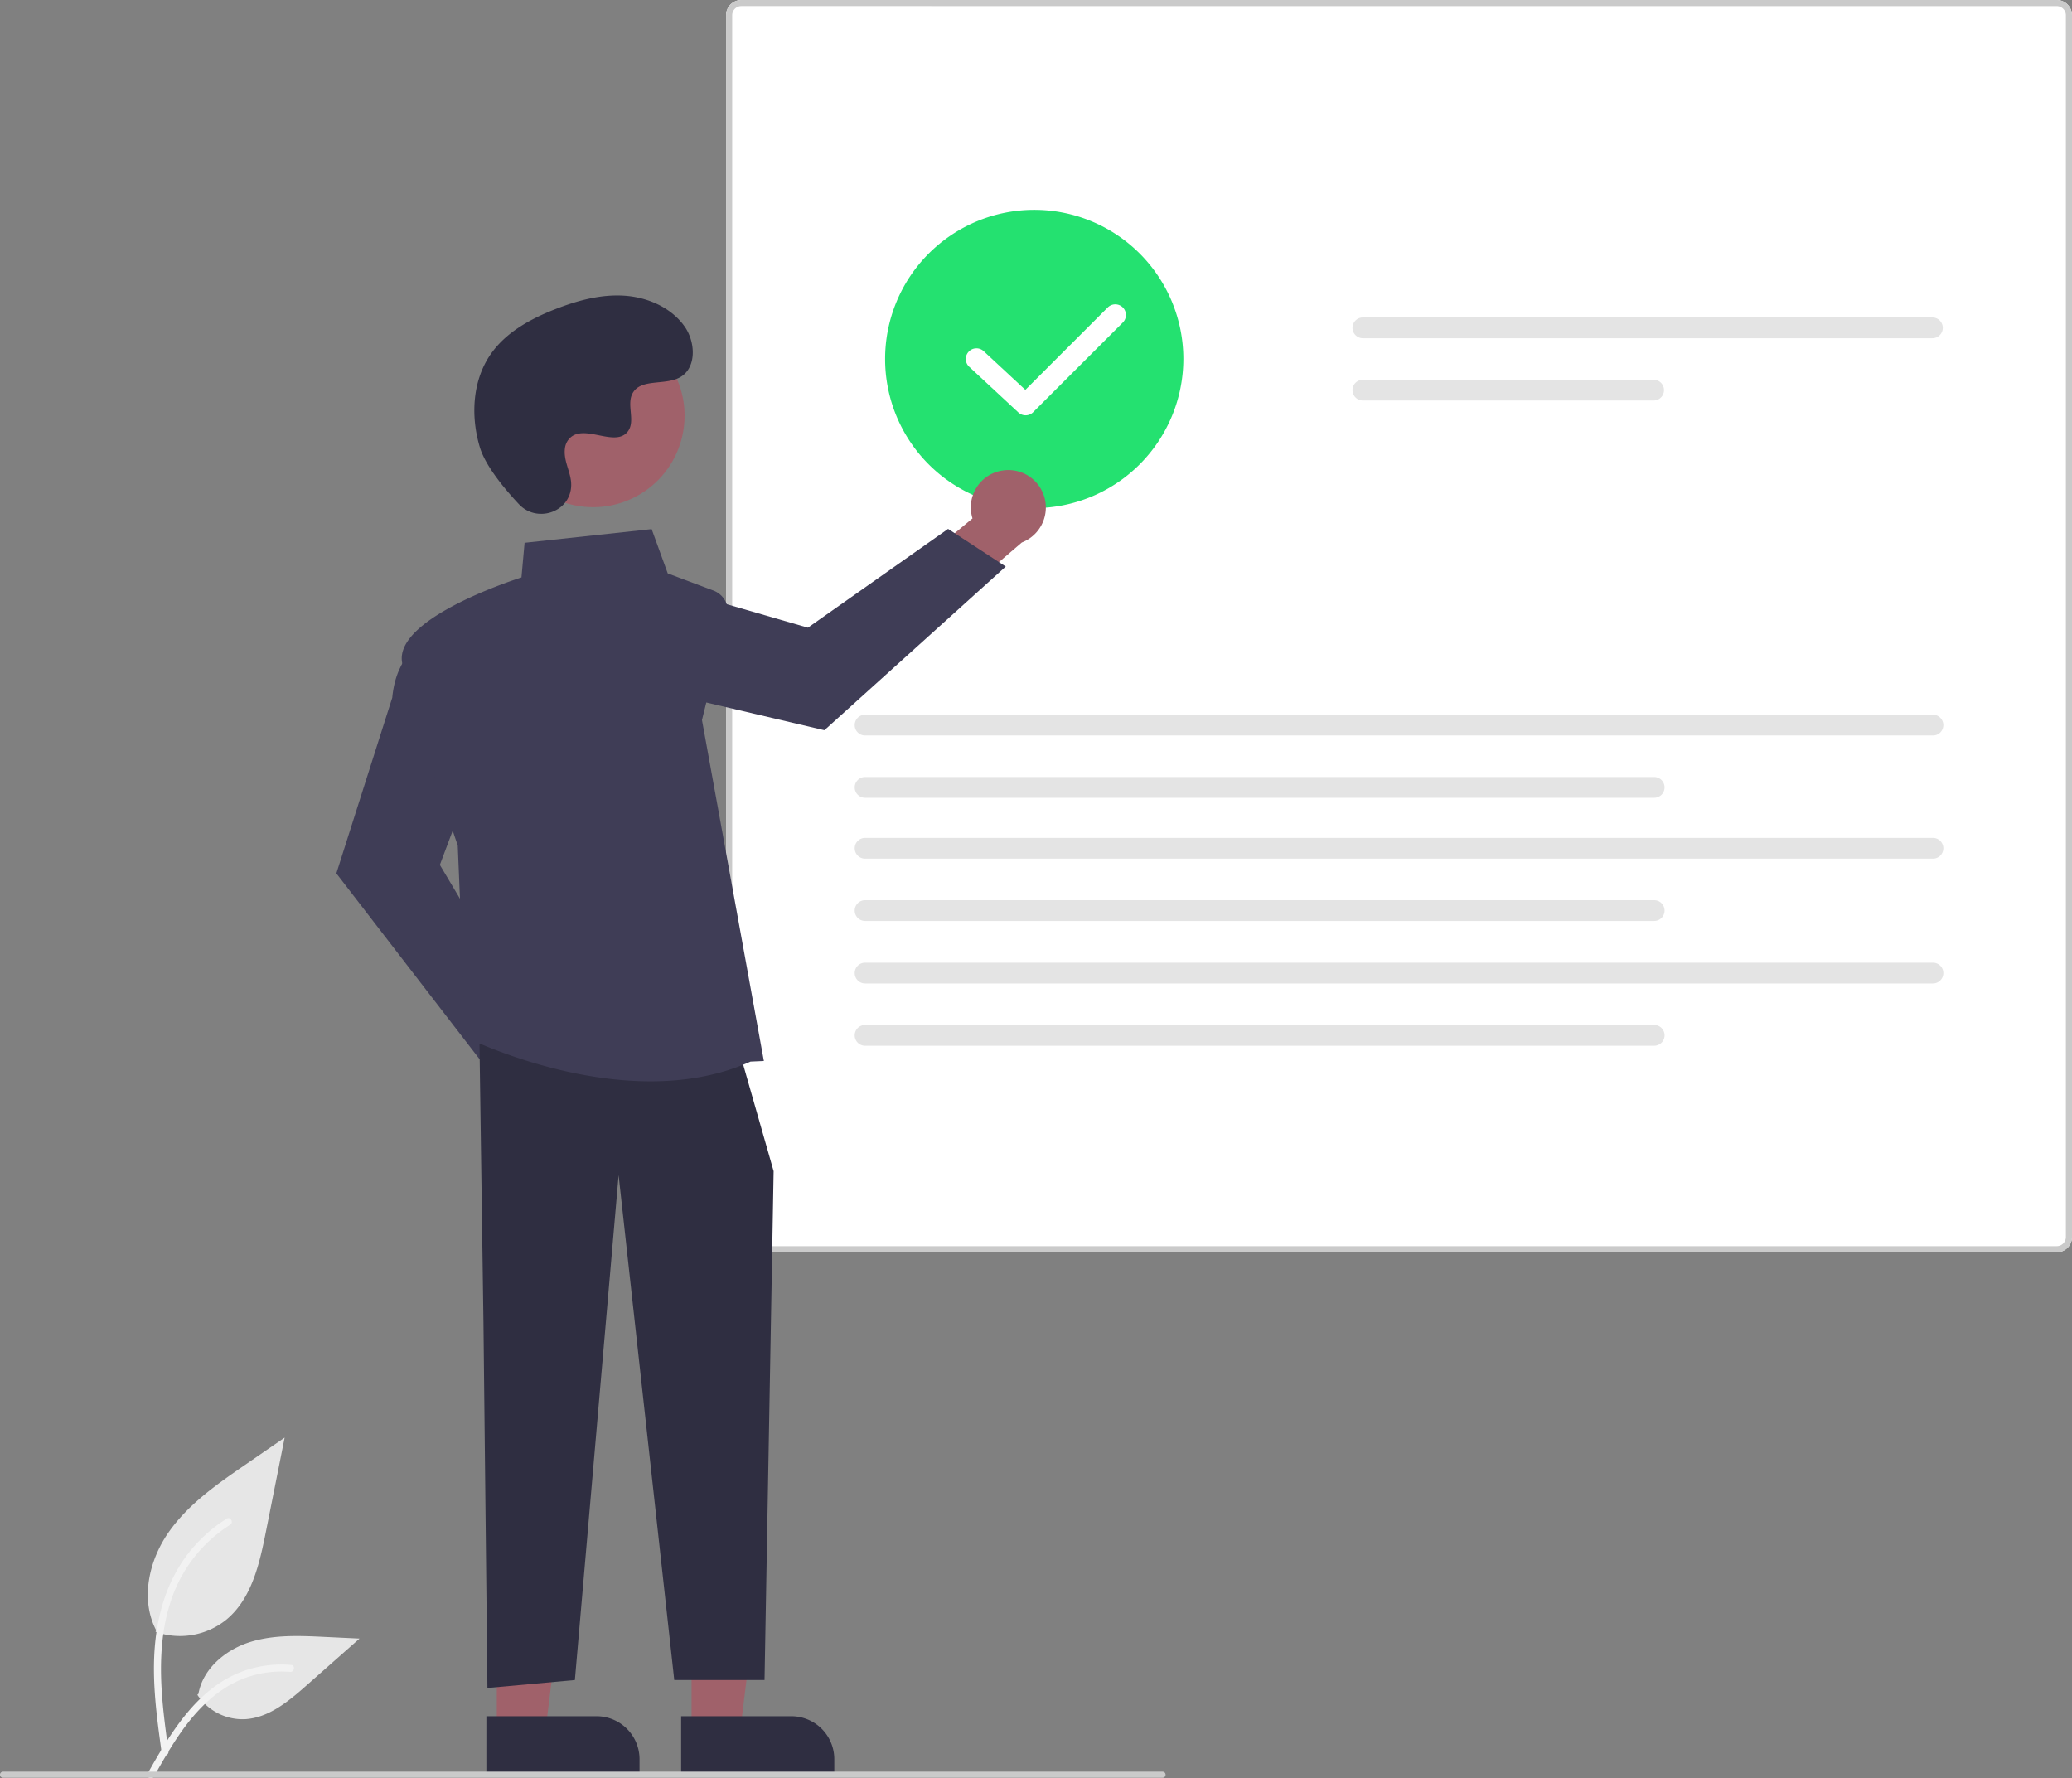 <svg xmlns="http://www.w3.org/2000/svg" data-name="Layer 1" width="680.839" height="584.232">
    <rect width="100%" height="100%" fill="#808080" stroke="none"/>
    <path data-name="Path 438"
        d="M51.125 536.144a24.215 24.215 0 0023.383-4.119c8.19-6.874 10.758-18.196 12.846-28.681l6.18-31.017-12.938 8.908c-9.304 6.407-18.818 13.019-25.26 22.298s-9.252 21.947-4.078 31.988"
        fill="#e6e6e6" />
    <path data-name="Path 439"
        d="M53.123 575.855c-1.629-11.864-3.304-23.881-2.16-35.872 1.016-10.65 4.265-21.049 10.88-29.58a49.206 49.206 0 0112.624-11.44c1.262-.796 2.424 1.204 1.167 1.997a46.78 46.78 0 00-18.504 22.326c-4.029 10.246-4.676 21.416-3.982 32.3.42 6.582 1.31 13.121 2.206 19.653a1.198 1.198 0 01-.808 1.422 1.163 1.163 0 01-1.423-.808z"
        fill="#f2f2f2" />
    <path data-name="Path 442"
        d="M64.844 556.818a17.825 17.825 0 0015.531 8.019c7.865-.373 14.418-5.86 20.317-11.07l17.452-15.41-11.55-.552c-8.306-.398-16.826-.77-24.738 1.793s-15.207 8.727-16.654 16.916"
        fill="#e6e6e6" />
    <path data-name="Path 443"
        d="M48.52 582.674c7.84-13.87 16.932-29.287 33.18-34.215a37.026 37.026 0 0113.956-1.441c1.482.128 1.112 2.412-.367 2.284a34.398 34.398 0 00-22.272 5.893c-6.28 4.274-11.17 10.217-15.307 16.519-2.536 3.86-4.806 7.884-7.077 11.903-.725 1.284-2.847.357-2.113-.943z"
        fill="#f2f2f2" />
    <path data-name="Path 141"
        d="M675.815 411.433H243.6a5.03 5.03 0 01-5.023-5.024V5.024A5.03 5.03 0 01243.6 0h432.215a5.03 5.03 0 015.024 5.024v401.384a5.03 5.03 0 01-5.024 5.024z"
        fill="#fff" />
    <path data-name="Path 141"
        d="M675.815 411.433H243.6a5.03 5.03 0 01-5.023-5.024V5.024A5.03 5.03 0 01243.6 0h432.215a5.03 5.03 0 015.024 5.024v401.384a5.03 5.03 0 01-5.024 5.024zM243.6 2.005a3.018 3.018 0 00-3.011 3.012v401.391a3.018 3.018 0 003.011 3.012h432.215a3.017 3.017 0 003.012-3.012V5.024a3.018 3.018 0 00-3.012-3.012z"
        fill="#cacaca" />
    <path data-name="Path 142" d="M447.83 104.301a3.41 3.41 0 000 6.821h187.142a3.41 3.41 0 000-6.82z" fill="#e4e4e4" />
    <path data-name="Path 143" d="M447.83 124.766a3.41 3.41 0 000 6.821h95.54a3.41 3.41 0 000-6.82z" fill="#e4e4e4" />
    <path data-name="Path 142" d="M284.26 234.82a3.41 3.41 0 000 6.822h350.894a3.41 3.41 0 000-6.821z" fill="#e4e4e4" />
    <path data-name="Path 143" d="M284.26 255.286a3.41 3.41 0 000 6.82h259.292a3.41 3.41 0 000-6.82z" fill="#e4e4e4" />
    <path data-name="Path 142" d="M284.26 275.288a3.41 3.41 0 000 6.82h350.894a3.41 3.41 0 000-6.82z" fill="#e4e4e4" />
    <path data-name="Path 143" d="M284.26 295.753a3.41 3.41 0 000 6.821h259.292a3.41 3.41 0 000-6.821z"
        fill="#e4e4e4" />
    <path data-name="Path 142" d="M284.26 316.288a3.41 3.41 0 000 6.82h350.894a3.41 3.41 0 000-6.82z" fill="#e4e4e4" />
    <path data-name="Path 143" d="M284.26 336.753a3.41 3.41 0 000 6.821h259.292a3.41 3.41 0 000-6.821z"
        fill="#e4e4e4" />
    <path d="M339.839 166.944a49 49 0 1149-49 49.056 49.056 0 01-49 49z" fill="#24e170" />
    <path
        d="M191.098 352.216a12.248 12.248 0 00-14.953-11.362l-16.197-22.825-16.271 6.46 23.325 31.912a12.314 12.314 0 0024.096-4.185z"
        fill="#a0616a" />
    <path
        d="M159.531 350.525l-49.007-63.578 18.362-57.711c1.346-14.51 10.425-18.56 10.812-18.726l.59-.253 15.978 42.612-11.732 31.286 28.796 48.432z"
        fill="#3f3d56" />
    <path
        d="M329.727 154.536a12.248 12.248 0 00-10.172 15.787l-21.505 17.912 7.699 15.724 30.013-25.723a12.314 12.314 0 00-6.035-23.7z"
        fill="#a0616a" />
    <path
        d="M330.481 186.138l-59.598 53.777-58.958-13.846c-14.57-.22-19.312-8.958-19.506-9.33l-.298-.569 41.249-19.226 32.1 9.279 46.06-32.455z"
        fill="#3f3d56" />
    <path fill="#a0616a" d="M227.248 568.437l16.013-.001 7.617-61.764-23.633.001.003 61.764z" />
    <path d="M274.143 583.304l-50.326.002v-19.444l36.206-.002a14.12 14.12 0 0114.12 14.119v5.325z" fill="#2f2e41" />
    <path fill="#a0616a" d="M163.247 568.437l16.013-.001 7.618-61.764-23.633.001.002 61.764z" />
    <path
        d="M210.143 583.304l-50.326.002-.001-19.444 36.207-.002a14.12 14.12 0 0114.12 14.119v5.325zM157.552 342.991l1.306 91.429 1.307 120.164 28.734-2.612 14.368-165.878 18.286 165.878h29.665l2.988-167.184-10.449-36.572-86.205-5.225z"
        fill="#2f2e41" />
    <path
        d="M213.793 355.27c-31.265.002-60.044-14.15-60.433-14.343l-.322-.162-2.624-62.966c-.761-2.225-15.743-46.131-18.28-60.086-2.571-14.14 34.688-26.548 39.213-27.999l1.027-11.374 41.753-4.5 5.292 14.554 14.98 5.617a7.41 7.41 0 014.592 8.704l-8.326 33.857L251 348.584l-4.378.19c-10.493 4.739-21.817 6.495-32.828 6.495z"
        fill="#3f3d56" />
    <circle cx="454.467" cy="294.46" r="30.063" transform="rotate(-28.663 15.686 723.534)" fill="#a0616a" />
    <path
        d="M170.536 165.677c5.73 6.103 16.37 2.827 17.116-5.51a10.072 10.072 0 00-.013-1.946c-.385-3.693-2.519-7.046-2.008-10.945a5.74 5.74 0 011.05-2.687c4.566-6.114 15.283 2.734 19.592-2.8 2.642-3.394-.464-8.737 1.564-12.53 2.676-5.006 10.601-2.536 15.572-5.278 5.53-3.05 5.2-11.535 1.559-16.696-4.44-6.294-12.224-9.652-19.91-10.136s-15.321 1.594-22.498 4.39c-8.154 3.178-16.24 7.57-21.257 14.74-6.103 8.719-6.69 20.44-3.638 30.636 1.857 6.202 8.192 13.779 12.87 18.762z"
        fill="#2f2e41" />
    <path d="M382 584.079H1a1 1 0 010-2h381a1 1 0 010 2z" fill="#cacaca" />
    <path
        d="M337.01 136.451a3.488 3.488 0 01-2.382-.935l-16.157-15.007a3.5 3.5 0 014.763-5.13l13.686 12.713 27.076-27.077a3.5 3.5 0 114.95 4.95l-29.461 29.462a3.493 3.493 0 01-2.476 1.024z"
        fill="#fff" />
</svg>